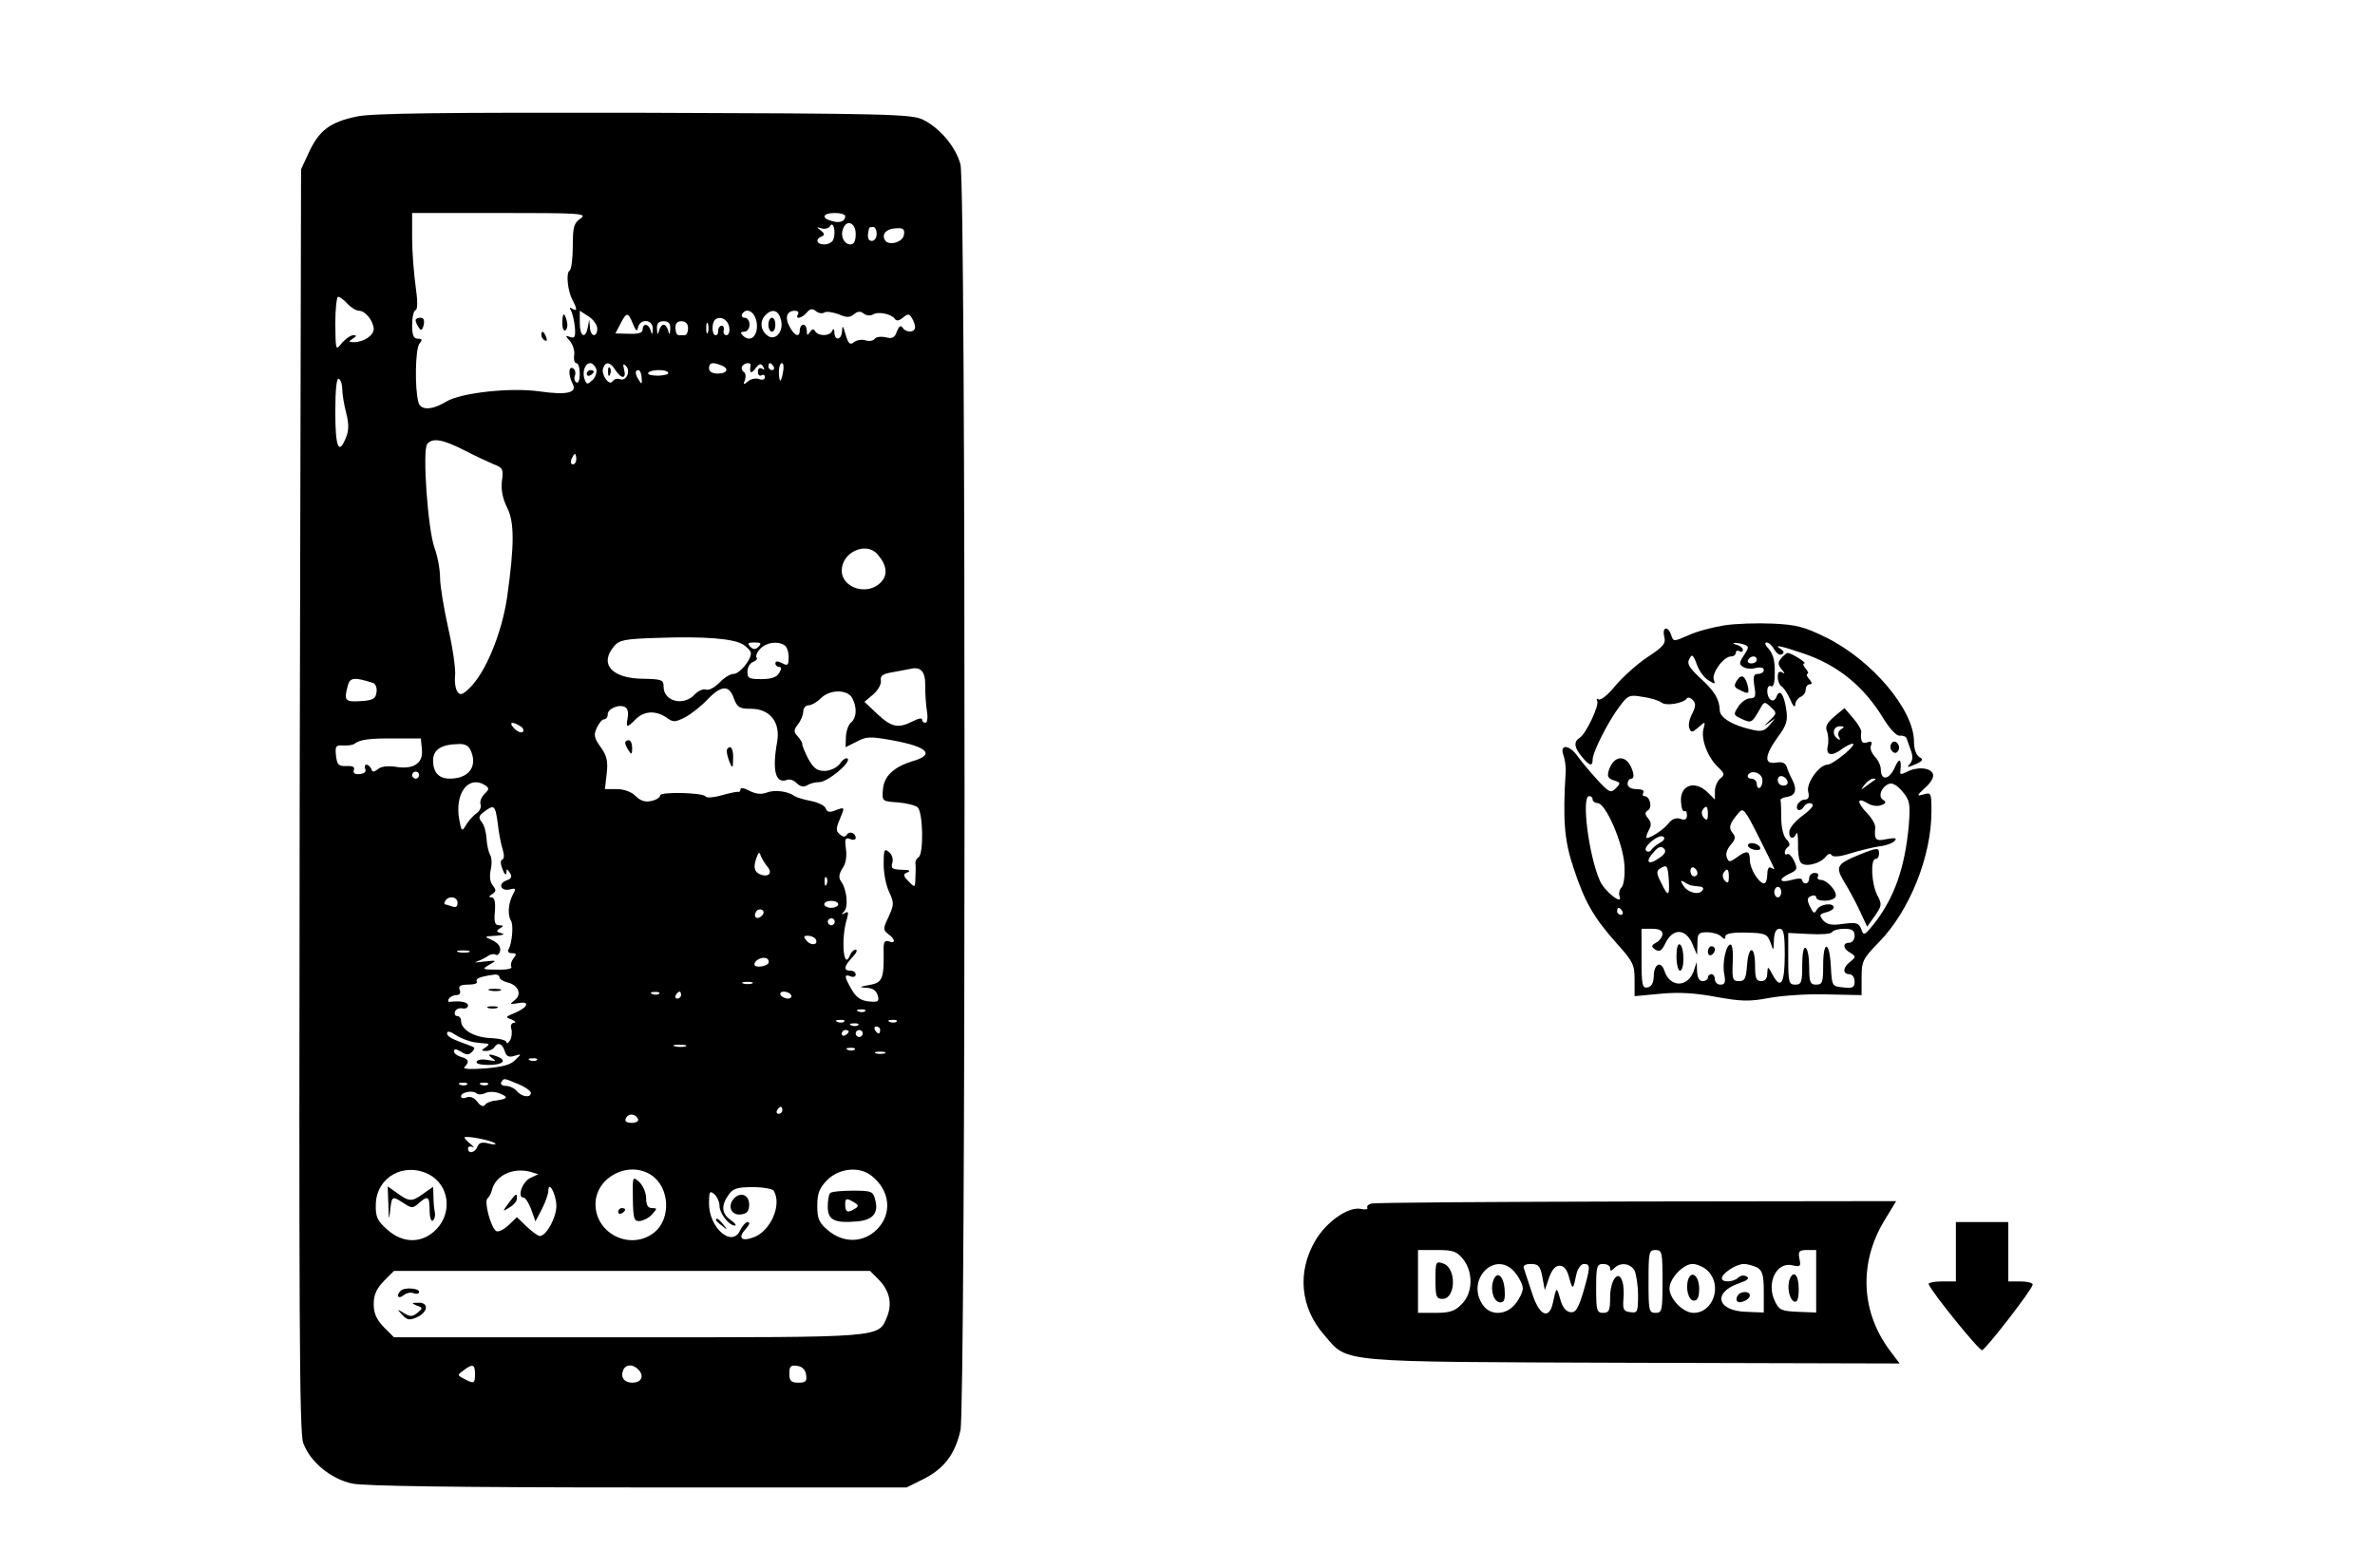 <?xml version="1.0" standalone="no"?>
<!DOCTYPE svg PUBLIC "-//W3C//DTD SVG 20010904//EN"
 "http://www.w3.org/TR/2001/REC-SVG-20010904/DTD/svg10.dtd">
<svg version="1.0" xmlns="http://www.w3.org/2000/svg"
 width="680pt" height="449pt" viewBox="0 0 680 449"
 preserveAspectRatio="xMidYMid meet">

<g transform="translate(0,449) scale(0.1,-0.1)"
fill="#000000" stroke="none">
<path d="M1020 4156 c-75 -16 -105 -39 -134 -99 l-24 -52 -4 -1805 c-2 -1466
-1 -1812 10 -1842 19 -54 79 -104 141 -117 36 -7 296 -11 820 -11 l767 0 50
25 c57 29 89 71 104 139 15 69 16 3567 0 3625 -13 50 -60 106 -109 129 -33 15
-104 17 -801 19 -571 1 -779 -1 -820 -11z m642 -292 c-19 -13 -22 -24 -22 -79
0 -35 -4 -66 -9 -70 -11 -6 -6 -57 8 -84 14 -26 14 -34 -1 -25 -7 5 -8 3 -3
-6 4 -7 9 -28 11 -47 2 -28 0 -33 -14 -28 -14 5 -14 4 0 -12 8 -10 14 -28 12
-40 -2 -13 1 -23 6 -23 6 0 10 -14 10 -31 0 -17 -4 -28 -10 -24 -5 3 -7 12 -4
19 3 8 1 17 -5 21 -14 8 -14 -20 -1 -45 13 -25 -17 -32 -95 -21 -83 12 -226
-4 -267 -29 -41 -25 -74 -26 -80 -2 -11 39 -9 154 3 168 9 11 8 14 -5 14 -12
0 -16 10 -16 39 0 22 4 41 10 43 6 2 6 27 0 68 -5 36 -10 98 -10 138 l0 72
252 0 c231 0 251 -1 230 -16z m758 7 c0 -15 -15 -21 -38 -14 -32 8 -27 23 8
23 17 0 30 -4 30 -9z m-34 -67 c-3 -8 -15 -14 -26 -14 -22 0 -27 15 -7 23 9 4
8 8 -3 17 -13 10 -13 11 2 6 10 -3 21 0 25 7 9 15 17 -17 9 -39z m64 16 c0
-20 -5 -30 -15 -30 -18 0 -30 24 -21 45 10 28 36 17 36 -15z m60 0 c0 -11 -6
-20 -14 -20 -12 0 -14 14 -7 38 1 1 6 2 11 2 6 0 10 -9 10 -20z m78 -3 c-3
-21 -44 -32 -54 -15 -11 17 4 33 30 34 22 2 27 -2 24 -19z m-1593 -197 c10
-11 25 -20 33 -20 18 0 41 -29 42 -52 0 -19 -29 -38 -57 -38 -15 0 -16 2 -3
10 11 7 12 10 2 10 -8 0 -22 -10 -33 -22 -18 -23 -18 -23 -19 55 0 42 4 77 8
77 5 0 17 -9 27 -20z m1365 -25 c6 4 24 1 41 -5 23 -10 32 -10 44 0 11 9 19 9
28 2 7 -6 18 -7 26 -3 15 10 53 2 63 -12 4 -7 12 -6 23 3 14 12 18 12 26 -1 5
-8 9 -20 9 -26 0 -16 -26 -17 -36 -1 -5 7 -10 4 -16 -11 -6 -18 -13 -22 -32
-17 -14 3 -28 1 -31 -4 -4 -6 -16 -8 -26 -5 -11 4 -26 1 -34 -5 -11 -9 -16 -5
-24 22 -7 25 -9 28 -10 11 -1 -27 -21 -31 -22 -5 0 10 -3 12 -6 5 -6 -16 -39
-17 -49 -2 -4 8 -9 7 -15 -2 -7 -11 -9 -10 -9 4 0 9 -4 17 -10 17 -5 0 -10 -7
-10 -15 0 -23 -15 -18 -29 9 -15 27 -8 46 15 46 8 0 12 -4 9 -10 -10 -16 11
-12 25 5 9 11 16 12 26 4 7 -6 18 -8 24 -4z m-650 -46 c0 -27 -20 -24 -21 4
l-2 22 -4 -22 c-7 -36 -23 -27 -23 12 l0 35 25 -16 c14 -9 25 -25 25 -35z
m457 13 c3 -35 -19 -54 -40 -33 -8 8 -7 11 4 11 8 0 15 9 15 20 0 11 -6 20
-14 20 -7 0 -10 5 -7 11 14 21 39 4 42 -29z m69 12 c9 -35 -18 -63 -40 -44
-19 15 -21 41 -4 58 19 19 37 14 44 -14z m-424 -11 c9 -22 12 -24 15 -10 7 26
43 22 42 -5 -1 -17 -2 -19 -6 -5 -5 20 -23 23 -23 3 0 -9 -12 -13 -39 -12
l-39 1 14 27 c18 35 22 35 36 1z m276 -11 c2 -12 -2 -22 -8 -22 -6 0 -10 6 -8
14 2 8 -1 14 -7 13 -5 -1 -9 -8 -9 -14 1 -7 -2 -13 -7 -13 -11 0 -12 34 -2 44
14 13 38 1 41 -22z m-169 -4 c-1 -17 -2 -19 -6 -5 -2 9 -8 17 -13 17 -5 0 -11
-8 -13 -17 -4 -14 -5 -12 -6 5 -1 16 5 22 19 22 14 0 20 -6 19 -22z m51 2 c0
-11 -4 -20 -10 -20 -5 0 -13 0 -17 0 -5 0 -9 9 -9 20 -1 13 5 20 17 20 12 0
19 -7 19 -20z m57 -12 c-3 -7 -5 -2 -5 12 0 14 2 19 5 13 2 -7 2 -19 0 -25z
m-320 -104 c3 -8 -1 -23 -10 -32 -15 -14 -17 -14 -23 1 -8 21 1 47 16 47 6 0
13 -7 17 -16z m55 -4 c17 -26 32 -26 25 1 -4 16 -3 19 5 11 15 -15 1 -45 -17
-38 -8 3 -17 0 -21 -6 -10 -15 -34 20 -27 38 7 20 21 17 35 -6z m302 14 c25
-9 19 -24 -9 -24 -16 0 -25 6 -25 15 0 16 9 19 34 9z m85 -1 c-4 -22 2 -25 14
-8 11 14 16 15 22 5 5 -9 4 -11 -3 -6 -7 4 -12 1 -12 -9 0 -9 5 -13 10 -10 6
3 10 1 10 -5 0 -7 -7 -9 -16 -6 -9 4 -24 1 -32 -6 -13 -11 -15 -10 -9 4 3 10
2 20 -4 23 -5 4 -7 11 -4 16 7 11 26 12 24 2z m66 -3 c3 -5 1 -10 -4 -10 -6 0
-11 5 -11 10 0 6 2 10 4 10 3 0 8 -4 11 -10z m27 -15 c-2 -14 -6 -25 -8 -25
-2 0 -4 11 -4 25 0 14 4 25 9 25 4 0 6 -11 3 -25z m-405 -17 c2 -18 0 -20 -7
-8 -12 18 -13 30 -2 30 4 0 9 -10 9 -22z m76 15 c3 -5 -10 -8 -28 -9 -19 0
-32 3 -29 8 6 10 51 11 57 1z m-933 -48 c0 -14 5 -44 11 -67 8 -31 8 -51 0
-70 -21 -54 -31 -30 -31 73 0 64 4 98 10 94 6 -3 10 -17 10 -30z m348 -174
c31 -16 70 -34 86 -41 25 -9 28 -14 23 -48 -3 -24 2 -50 15 -76 21 -41 21
-106 0 -256 -15 -103 -62 -218 -109 -262 -20 -19 -26 -20 -34 -8 -5 8 -8 28
-6 45 2 16 -6 76 -19 133 -13 58 -24 124 -24 147 0 23 -7 62 -16 86 -19 53
-35 278 -21 297 15 19 44 14 105 -17z m322 -26 c0 -8 -4 -15 -10 -15 -5 0 -7
7 -4 15 4 8 8 15 10 15 2 0 4 -7 4 -15z m862 -272 c28 -32 31 -60 9 -82 -38
-38 -111 -15 -111 35 0 52 69 84 102 47z m-384 -259 c12 -8 22 -19 22 -25 0
-20 -33 -59 -49 -59 -10 0 -28 -11 -41 -25 -14 -14 -30 -23 -39 -20 -7 3 -23
-4 -33 -15 -31 -33 -88 -19 -88 23 0 20 -5 22 -60 23 -88 1 -125 42 -82 93 15
18 30 21 122 24 139 5 220 -2 248 -19z m44 -6 c-9 -9 -15 -9 -24 0 -9 9 -7 12
12 12 19 0 21 -3 12 -12z m74 4 c7 -4 12 -19 12 -34 0 -24 -3 -26 -19 -17 -13
6 -19 6 -19 -1 0 -5 5 -10 10 -10 8 0 8 -6 1 -17 -6 -12 -22 -18 -50 -18 -36
0 -41 2 -41 21 0 12 7 25 16 28 9 4 14 9 10 13 -3 3 1 15 11 25 17 18 49 23
69 10z m403 -116 c0 -22 2 -56 5 -73 3 -18 1 -33 -4 -33 -6 0 -10 4 -10 9 0 6
-12 3 -27 -5 -42 -21 -60 -17 -101 21 l-37 35 25 21 c14 12 24 30 22 40 -2 14
5 19 35 24 21 4 43 8 48 9 31 8 45 -7 44 -48z m-1581 8 c7 -2 12 -14 10 -26
-2 -19 -10 -24 -45 -26 -45 -3 -49 1 -37 45 6 23 19 24 72 7z m1033 -44 c10
-26 16 -30 49 -30 55 0 85 -39 75 -95 -15 -84 -4 -122 30 -108 7 2 19 -2 27
-11 10 -9 20 -11 29 -5 8 5 23 9 35 9 23 0 91 56 81 67 -4 4 -14 -2 -22 -14
-8 -11 -26 -20 -43 -21 -23 0 -32 7 -48 35 -10 20 -18 39 -17 42 1 3 -5 13
-13 22 -12 13 -12 18 1 35 8 10 15 27 15 37 0 9 7 17 15 17 8 0 24 9 35 20 26
26 76 26 90 1 14 -27 13 -56 -3 -70 -8 -6 -14 -24 -15 -41 l-1 -30 32 16 c27
15 39 15 101 4 103 -19 124 -41 59 -60 -55 -17 -82 -43 -85 -81 -3 -34 -2 -34
42 -37 24 -2 50 -8 57 -14 16 -13 18 -134 3 -143 -6 -4 -10 -12 -9 -18 1 -7 1
-25 0 -41 -1 -29 -1 -29 -20 -10 -16 17 -16 20 -2 26 10 4 4 7 -17 7 -28 1
-32 4 -27 20 3 10 -1 24 -10 31 -13 11 -15 6 -15 -35 0 -26 7 -62 16 -80 14
-31 14 -36 -2 -71 -16 -34 -16 -37 -1 -49 21 -15 22 -29 2 -21 -13 4 -16 -2
-15 -32 1 -75 -4 -87 -41 -93 -29 -5 -30 -7 -8 -8 18 -1 28 -8 32 -22 5 -17 1
-20 -26 -17 -22 2 -36 12 -48 33 -22 38 -23 46 -4 39 8 -4 15 -1 15 5 0 6 -7
11 -15 11 -21 0 -19 12 5 38 12 12 16 22 10 22 -6 0 -13 -7 -16 -15 -19 -49
-27 47 -9 104 5 18 4 22 -6 16 -11 -6 -11 -5 -2 5 13 14 7 66 -10 87 -6 9 -5
20 5 36 10 13 13 35 10 56 -4 29 -2 33 12 28 9 -4 16 -2 16 3 0 14 -18 21 -25
10 -5 -8 -11 -8 -21 1 -11 9 -11 16 1 44 14 34 14 34 -11 25 -19 -8 -26 -6
-30 5 -3 8 -22 17 -42 21 -21 4 -41 10 -47 14 -19 14 -57 19 -80 10 -15 -6
-31 -4 -49 5 -14 8 -26 10 -26 4 0 -5 -3 -8 -7 -7 -5 1 -26 -4 -48 -10 -21 -6
-42 -8 -45 -3 -7 11 -130 14 -130 3 0 -6 -11 -13 -25 -16 -17 -4 -31 0 -45 14
-12 12 -33 20 -54 20 l-34 0 5 44 c4 35 1 51 -17 76 -19 26 -21 36 -11 56 6
13 15 24 21 24 5 0 10 6 10 14 0 17 35 31 51 20 6 -3 9 -17 6 -30 -5 -29 -3
-30 23 -4 24 24 57 26 88 5 19 -14 25 -14 54 1 17 9 46 32 63 50 40 42 63 43
76 4z m-611 -80 c8 -5 11 -12 7 -16 -4 -4 -15 0 -24 9 -18 18 -8 23 17 7z
m-282 -67 c4 -39 -24 -58 -76 -49 -22 3 -42 1 -50 -7 -12 -9 -16 -9 -19 1 -3
6 -9 12 -14 12 -4 0 -6 -6 -3 -13 3 -8 -4 -13 -17 -14 -13 -1 -19 3 -16 11 4
9 -3 13 -21 12 -23 -1 -27 4 -30 30 -3 27 0 30 20 29 13 -1 28 1 33 5 16 12
44 16 120 15 l70 0 3 -32z m142 -8 c16 -43 -10 -75 -62 -75 -32 0 -48 18 -48
52 0 31 23 46 73 47 20 1 30 -5 37 -24z m-150 -65 c0 -5 -4 -10 -10 -10 -5 0
-10 5 -10 10 0 6 5 10 10 10 6 0 10 -4 10 -10z m189 -29 c12 -8 12 -12 -2 -25
-9 -9 -14 -23 -11 -30 3 -8 -3 -20 -14 -27 -10 -8 -23 -23 -29 -34 -10 -17
-12 -16 -18 17 -14 76 26 129 74 99z m36 -108 c3 -27 9 -60 14 -75 5 -16 5
-28 -1 -30 -6 -2 -5 -13 1 -28 5 -14 10 -18 11 -10 0 13 1 13 10 0 7 -11 4
-17 -11 -22 -25 -10 -14 -32 12 -25 16 4 17 2 7 -16 -13 -25 -15 -57 -5 -74 8
-12 3 -65 -7 -82 -4 -6 0 -11 10 -11 13 0 14 -3 4 -15 -6 -8 -9 -18 -6 -24 4
-5 -13 -9 -40 -8 -44 0 -45 1 -23 14 23 13 22 13 -16 9 -22 -3 -31 -3 -20 0
11 4 25 11 32 16 7 5 16 7 22 4 5 -4 11 2 13 11 2 12 -6 22 -22 30 -25 11 -25
11 10 13 21 2 27 4 16 7 -15 4 -16 7 -5 14 12 7 11 9 -2 9 -12 0 -15 9 -12 40
2 27 -1 40 -10 40 -8 0 -8 3 2 9 12 8 12 12 2 25 -8 9 -10 26 -6 45 4 17 3 36
-2 43 -4 7 -9 28 -10 46 -1 19 -7 40 -14 48 -10 12 -8 18 7 29 29 22 32 19 39
-32z m772 -125 c16 -18 4 -32 -21 -22 -17 7 -20 22 -9 50 5 14 8 15 11 3 3 -7
11 -21 19 -31z m170 -50 c-3 -8 -6 -5 -6 6 -1 11 2 17 5 13 3 -3 4 -12 1 -19z
m-1057 -54 c0 -11 -5 -14 -16 -10 -9 3 -18 6 -20 6 -3 0 -2 5 1 10 10 16 35
12 35 -6z m1090 -4 c0 -5 -9 -10 -20 -10 -11 0 -20 5 -20 10 0 6 9 10 20 10
11 0 20 -4 20 -10z m-219 -33 c-13 -13 -26 -3 -16 12 3 6 11 8 17 5 6 -4 6
-10 -1 -17z m209 -17 c0 -5 -4 -10 -10 -10 -5 0 -10 5 -10 10 0 6 5 10 10 10
6 0 10 -4 10 -10z m-55 -49 c10 -17 -12 -21 -25 -6 -10 12 -10 15 3 15 9 0 18
-4 22 -9z m-992 -38 c-7 -2 -21 -2 -30 0 -10 3 -4 5 12 5 17 0 24 -2 18 -5z
m858 -28 c0 -13 -41 -19 -41 -7 0 11 20 22 33 18 5 -1 8 -6 8 -11z m-771 -44
c0 -5 11 -12 24 -15 31 -8 41 -35 19 -51 -15 -12 -14 -12 11 -8 36 7 27 -13
-12 -29 -25 -10 -26 -11 -7 -18 11 -5 14 -9 7 -9 -8 -1 -11 -8 -8 -18 3 -10 1
-25 -4 -33 -5 -8 -10 -10 -10 -5 0 6 -21 11 -46 12 -47 2 -84 24 -84 50 0 7
-5 13 -11 13 -6 0 -9 6 -6 13 2 6 11 11 21 9 9 -2 16 2 16 8 0 10 -21 14 -49
11 -7 -2 -10 2 -6 8 3 6 13 11 22 11 9 0 13 6 9 15 -4 11 2 15 25 15 17 0 28
4 24 9 -5 9 14 15 53 20 6 0 12 -3 12 -8z m723 -18 c-7 -2 -19 -2 -25 0 -7 3
-2 5 12 5 14 0 19 -2 13 -5z m-266 -29 c-3 -3 -12 -4 -19 -1 -8 3 -5 6 6 6 11
1 17 -2 13 -5z m63 -4 c0 -5 -5 -10 -11 -10 -5 0 -7 5 -4 10 3 6 8 10 11 10 2
0 4 -4 4 -10z m315 0 c3 -5 -1 -10 -9 -10 -8 0 -18 5 -21 10 -3 6 1 10 9 10 8
0 18 -4 21 -10z m212 -46 c-3 -3 -12 -4 -19 -1 -8 3 -5 6 6 6 11 1 17 -2 13
-5z m-60 -30 c-3 -3 -12 -4 -19 -1 -8 3 -5 6 6 6 11 1 17 -2 13 -5z m150 0
c-3 -3 -12 -4 -19 -1 -8 3 -5 6 6 6 11 1 17 -2 13 -5z m-110 -10 c-3 -3 -12
-4 -19 -1 -8 3 -5 6 6 6 11 1 17 -2 13 -5z m63 -14 c0 -5 -2 -10 -4 -10 -3 0
-8 5 -11 10 -3 6 -1 10 4 10 6 0 11 -4 11 -10z m-1162 -35 c15 -2 32 -4 37 -4
6 -1 3 -6 -5 -11 -13 -8 -13 -10 2 -10 9 0 20 5 23 10 10 16 23 12 30 -10 5
-16 12 -19 28 -14 21 6 21 6 2 -12 -13 -14 -38 -20 -86 -24 -44 -3 -65 -2 -59
4 15 15 12 23 -10 29 -11 3 -20 10 -20 16 0 8 6 7 20 -1 15 -10 22 -10 31 -1
10 10 9 13 -2 17 -58 21 -69 27 -69 37 0 7 10 5 26 -6 14 -9 38 -18 52 -20z
m1072 31 c0 -3 -4 -8 -10 -11 -5 -3 -10 -1 -10 4 0 6 5 11 10 11 6 0 10 -2 10
-4z m40 -6 c0 -5 -4 -10 -10 -10 -5 0 -10 5 -10 10 0 6 5 10 10 10 6 0 10 -4
10 -10z m-507 -37 c-7 -2 -21 -2 -30 0 -10 3 -4 5 12 5 17 0 24 -2 18 -5z
m484 -9 c-3 -3 -12 -4 -19 -1 -8 3 -5 6 6 6 11 1 17 -2 13 -5z m86 -11 c-7 -2
-19 -2 -25 0 -7 3 -2 5 12 5 14 0 19 -2 13 -5z m-996 -19 c-3 -3 -12 -4 -19
-1 -8 3 -5 6 6 6 11 1 17 -2 13 -5z m-53 -69 c20 -8 36 -20 36 -25 0 -15 -26
-12 -40 5 -7 8 -21 15 -32 15 -10 0 -16 5 -13 10 8 13 6 13 49 -5z m-147 -1
c-3 -3 -12 -4 -19 -1 -8 3 -5 6 6 6 11 1 17 -2 13 -5z m60 0 c-3 -3 -12 -4
-19 -1 -8 3 -5 6 6 6 11 1 17 -2 13 -5z m-8 -25 c9 5 27 5 40 0 28 -11 26 -16
-9 -21 -14 -1 -28 -7 -32 -13 -4 -6 -13 -2 -21 9 -9 12 -20 17 -31 13 -9 -4
-16 -2 -16 3 0 12 33 18 44 9 5 -5 16 -4 25 0z m851 -49 c0 -5 -5 -10 -11 -10
-5 0 -7 5 -4 10 3 6 8 10 11 10 2 0 4 -4 4 -10z m-413 -26 c2 -5 -6 -10 -17
-10 -20 0 -25 7 -13 20 9 8 26 3 30 -10z m-409 -69 c4 -3 -5 -4 -19 0 -19 5
-28 2 -32 -9 -7 -18 -27 -22 -27 -5 0 5 6 7 13 4 6 -4 4 0 -5 8 -10 8 -18 16
-18 19 0 7 79 -8 88 -17z m-189 -89 c56 -30 67 -106 22 -155 -40 -43 -97 -44
-143 -2 -28 25 -33 36 -32 72 2 78 81 122 153 85z m289 8 l23 -7 -23 -11 c-23
-11 -38 -56 -19 -56 5 0 15 -15 22 -34 l12 -34 19 36 c10 20 18 43 18 51 0 32
22 -8 23 -41 1 -33 -28 -87 -47 -88 -6 0 -22 12 -38 27 l-28 27 -24 -23 c-14
-13 -29 -20 -35 -17 -16 10 -36 86 -25 94 5 4 10 14 12 22 10 43 59 67 110 54z
m346 -9 c54 -35 58 -126 9 -165 -67 -53 -168 -4 -168 81 0 77 94 126 159 84z
m632 -3 c53 -42 59 -109 15 -153 -39 -39 -96 -40 -140 -3 -26 22 -31 33 -31
71 0 36 6 50 29 74 35 34 93 39 127 11z m-281 -42 c25 -40 -9 -117 -58 -134
-35 -13 -45 -1 -22 24 11 12 13 20 6 20 -6 0 -16 -11 -22 -24 -23 -50 -89 7
-89 77 0 34 2 38 15 27 8 -7 15 -22 15 -33 0 -22 27 -57 44 -57 6 0 0 7 -12
16 -26 18 -28 41 -6 72 12 18 25 22 69 22 30 0 57 -5 60 -10z m300 -254 c32
-32 40 -69 25 -107 -26 -61 -4 -59 -740 -59 l-672 0 -29 29 c-21 22 -29 39
-29 66 0 27 8 44 29 66 l29 29 682 0 681 0 24 -24z m-1155 -271 c0 -28 -3 -29
-31 -14 -20 10 -20 11 -2 24 26 20 33 18 33 -10z m470 10 c15 -18 5 -35 -20
-35 -22 0 -34 15 -26 35 7 19 30 19 46 0z m478 -12 c3 -19 -1 -23 -22 -23 -21
0 -26 5 -26 26 0 21 4 25 23 22 14 -2 23 -11 25 -25z"/>
<path d="M1610 3564 c0 -14 4 -23 9 -20 5 3 7 15 4 26 -7 28 -13 25 -13 -6z"/>
<path d="M1190 3573 c0 -5 4 -14 9 -21 6 -10 10 -9 14 7 3 14 0 21 -9 21 -8 0
-14 -3 -14 -7z"/>
<path d="M1550 3531 c0 -6 4 -13 10 -16 6 -3 7 1 4 9 -7 18 -14 21 -14 7z"/>
<path d="M2200 3560 c0 -11 5 -20 10 -20 6 0 10 9 10 20 0 11 -4 20 -10 20 -5
0 -10 -9 -10 -20z"/>
<path d="M1680 3419 c0 -5 5 -7 10 -4 6 3 10 8 10 11 0 2 -4 4 -10 4 -5 0 -10
-5 -10 -11z"/>
<path d="M1741 3424 c0 -11 3 -14 6 -6 3 7 2 16 -1 19 -3 4 -6 -2 -5 -13z"/>
<path d="M1790 2363 c0 -5 5 -15 10 -23 8 -12 10 -11 10 8 0 12 -4 22 -10 22
-5 0 -10 -3 -10 -7z"/>
<path d="M2081 2338 c0 -7 4 -22 9 -33 7 -17 9 -15 9 13 1 17 -3 32 -9 32 -5
0 -10 -6 -9 -12z"/>
<path d="M1403 1653 c9 -2 23 -2 30 0 6 3 -1 5 -18 5 -16 0 -22 -2 -12 -5z"/>
<path d="M1398 1603 c6 -2 18 -2 25 0 6 3 1 5 -13 5 -14 0 -19 -2 -12 -5z"/>
<path d="M1410 1459 c12 -8 9 -9 -12 -5 -15 3 -30 2 -33 -4 -4 -6 10 -10 34
-10 41 0 54 13 25 24 -24 9 -31 7 -14 -5z"/>
<path d="M1112 1039 c1 -43 2 -47 5 -16 5 42 5 43 39 21 23 -15 26 -15 43 0
26 23 31 20 31 -20 0 -19 4 -33 9 -30 5 4 8 14 6 24 -2 9 -4 30 -4 45 l-1 28
-30 -21 c-32 -23 -39 -22 -77 6 l-23 16 2 -53z"/>
<path d="M1456 1044 c-18 -25 -18 -25 3 -12 12 7 21 18 21 25 0 18 -2 16 -24
-13z"/>
<path d="M1812 1057 c1 -58 3 -65 20 -64 10 1 26 9 35 19 15 17 15 18 0 18
-12 0 -17 9 -17 28 0 16 -9 37 -20 47 -19 17 -19 16 -18 -48z"/>
<path d="M1770 1019 c0 -5 5 -7 10 -4 6 3 10 8 10 11 0 2 -4 4 -10 4 -5 0 -10
-5 -10 -11z"/>
<path d="M2377 1073 c-4 -3 -7 -21 -7 -39 0 -38 19 -48 85 -42 44 4 61 24 51
61 -6 25 -10 27 -65 27 -32 0 -61 -3 -64 -7z m72 -44 c-22 -14 -29 -11 -29 11
0 18 3 19 21 9 17 -9 19 -13 8 -20z"/>
<path d="M2100 1056 c-18 -22 -5 -48 22 -44 17 2 23 10 23 28 0 29 -26 38 -45
16z"/>
<path d="M2050 996 c0 -2 8 -10 18 -17 15 -13 16 -12 3 4 -13 16 -21 21 -21
13z"/>
<path d="M1147 793 c-14 -13 -7 -25 8 -13 8 7 22 10 30 6 8 -3 15 -1 15 4 0
11 -43 14 -53 3z"/>
<path d="M1193 751 c18 -6 18 -8 2 -21 -14 -11 -20 -12 -38 -1 -21 13 -21 12
-5 -5 14 -15 21 -16 43 -6 31 15 33 42 3 41 -20 0 -21 -1 -5 -8z"/>
<path d="M4937 2699 c-32 -5 -78 -17 -102 -28 -43 -19 -44 -19 -50 0 -9 27
-27 24 -20 -4 5 -20 -2 -29 -48 -59 -30 -20 -71 -57 -92 -82 -20 -25 -42 -43
-48 -39 -5 3 -7 2 -4 -4 7 -12 -32 -95 -50 -106 -18 -11 -16 -28 6 -54 22 -27
31 -29 31 -8 0 21 46 112 78 153 23 31 28 33 66 26 23 -3 47 -11 53 -16 13
-11 64 -2 73 12 3 4 10 2 17 -5 9 -10 8 -19 -2 -39 -8 -15 -12 -33 -8 -42 5
-13 8 -12 26 3 20 18 20 17 14 -6 -7 -29 13 -81 42 -108 19 -18 20 -22 6 -33
-8 -7 -15 -23 -15 -36 l0 -24 -20 20 c-37 37 -81 22 -77 -27 1 -17 5 -29 10
-26 4 2 7 -3 7 -12 0 -12 -6 -15 -19 -10 -12 4 -24 -1 -33 -12 -12 -17 -51
-43 -63 -43 -3 0 -1 9 5 21 9 15 8 24 -1 35 -10 12 -10 17 -1 23 14 8 6 41
-10 41 -5 0 -6 5 -3 10 4 6 -5 10 -19 10 -16 0 -26 6 -26 15 0 8 5 15 11 15 6
0 8 9 3 23 -15 47 -53 47 -68 0 -5 -16 -2 -23 15 -28 19 -6 20 -8 5 -23 -14
-14 -19 -12 -53 25 -21 23 -46 53 -56 67 -23 33 -52 36 -41 4 5 -13 7 -33 7
-45 -9 -142 -4 -201 22 -278 32 -98 58 -143 124 -217 46 -51 51 -61 51 -103
l0 -48 75 7 c51 5 100 2 158 -9 72 -13 95 -14 153 -3 38 7 113 12 167 10 l97
-2 0 50 c0 47 3 54 51 103 87 90 149 245 149 373 0 53 -1 55 -22 49 -21 -6
-21 -4 4 19 17 15 26 31 22 40 -7 18 -46 21 -75 5 -16 -8 -20 -7 -18 3 4 35
-3 40 -16 10 -16 -36 -40 -39 -40 -5 0 10 -8 27 -17 36 -9 10 -15 24 -11 32 4
11 1 13 -11 9 -15 -6 -20 4 -17 31 0 6 -10 23 -24 39 l-24 28 -29 -24 c-21
-18 -27 -29 -21 -43 4 -11 5 -30 2 -42 -6 -27 12 -30 41 -8 11 8 25 15 30 15
16 -1 -56 -60 -72 -60 -23 0 -61 -53 -55 -77 4 -16 1 -23 -10 -23 -8 0 -17 -7
-21 -15 -6 -17 9 -21 19 -5 7 12 25 13 25 3 0 -5 -15 -19 -33 -32 -18 -14 -34
-33 -34 -43 -2 -20 13 -24 20 -5 3 6 5 -6 5 -29 -1 -22 2 -46 7 -53 9 -16 55
-6 72 15 7 9 14 11 17 5 4 -6 23 -5 54 5 26 8 63 17 82 20 19 2 39 9 45 16 7
8 1 9 -22 5 -33 -7 -37 -3 -34 33 1 8 -10 28 -25 43 -29 31 -27 45 4 26 11 -7
28 -9 38 -5 14 5 15 9 6 15 -16 9 -6 37 16 46 10 4 24 -4 39 -22 21 -25 23
-34 18 -98 -11 -120 -41 -205 -98 -279 -29 -36 -31 -37 -38 -17 -7 18 -14 20
-52 15 -33 -5 -46 -2 -57 10 -12 15 -11 18 8 23 12 3 22 9 22 14 0 15 -39 10
-48 -6 -7 -13 -10 -12 -20 9 -9 19 -8 25 4 30 8 3 14 1 14 -4 0 -13 47 -13 55
1 8 13 -23 49 -42 49 -8 0 -11 5 -8 10 3 6 -1 10 -9 10 -9 0 -16 -7 -16 -15 0
-8 -4 -15 -10 -15 -5 0 -10 4 -10 9 0 6 -12 6 -30 1 -36 -10 -40 2 -6 18 22
10 23 14 13 36 -6 13 -15 22 -19 20 -5 -3 -8 -1 -8 5 0 5 5 13 10 16 6 4 4 12
-5 21 -9 9 -15 34 -15 60 0 24 -1 47 -2 52 -2 4 7 8 20 10 23 4 28 21 13 50
-5 9 -12 25 -15 35 -4 12 -13 16 -31 13 -35 -6 -33 20 5 73 26 35 29 47 24 81
-7 44 -19 58 -28 34 -8 -20 -26 -8 -26 17 0 11 5 17 10 14 6 -4 10 6 11 22 2
47 -2 67 -18 86 -10 10 -11 17 -5 17 6 0 16 -9 22 -20 6 -11 16 -18 22 -14 7
4 6 9 -3 15 -23 14 -2 10 63 -12 99 -33 174 -94 230 -186 19 -31 38 -51 47
-50 9 1 18 -2 20 -8 2 -5 7 -21 12 -34 6 -16 6 -28 -2 -38 -11 -12 -9 -12 15
-2 22 10 24 14 11 21 -9 6 -15 23 -15 44 0 91 -120 233 -251 298 -63 31 -86
37 -154 40 -44 2 -106 0 -138 -5z m57 -55 c14 -5 14 -8 -1 -31 -14 -21 -14
-26 -2 -33 7 -5 24 -7 36 -3 14 3 23 1 23 -6 0 -6 -7 -11 -16 -11 -13 0 -15
-7 -11 -35 5 -29 3 -35 -12 -35 -11 0 -26 -11 -34 -24 -15 -22 -14 -24 10 -35
28 -13 29 -12 54 32 10 18 12 18 29 2 18 -17 18 -18 -4 -39 -17 -17 -18 -18
-1 -6 20 15 20 15 2 -6 -15 -18 -24 -20 -50 -14 -55 12 -92 34 -93 55 -1 32
-14 55 -57 94 -31 29 -38 41 -30 54 7 15 11 12 21 -15 6 -18 21 -39 33 -46 19
-12 21 -12 16 1 -7 19 28 67 49 67 8 0 14 5 14 11 0 5 5 7 10 4 6 -3 10 -2 10
4 0 5 -8 12 -17 14 -10 3 -13 5 -6 6 6 0 18 -2 27 -5z m36 -44 c0 -5 -7 -10
-16 -10 -8 0 -12 5 -9 10 3 6 10 10 16 10 5 0 9 -4 9 -10z m241 -199 c-8 -5
-10 -14 -6 -21 5 -9 4 -11 -3 -6 -18 11 -14 36 6 36 13 0 14 -2 3 -9z m-225
-143 c1 -10 -2 -20 -7 -24 -5 -3 -9 2 -9 10 0 9 -7 16 -16 16 -8 0 -12 5 -9
11 10 15 38 6 41 -13z m72 -6 c2 -7 -3 -12 -12 -12 -9 0 -16 7 -16 16 0 17 22
14 28 -4z m251 5 c-2 -1 -13 -9 -24 -17 -19 -14 -19 -14 -6 3 7 9 18 17 24 17
6 0 8 -1 6 -3z m-809 -57 c0 -5 7 -10 14 -10 24 0 74 -118 77 -178 2 -29 -2
-57 -8 -63 -6 -6 -9 -18 -6 -26 11 -28 -43 14 -56 44 -32 71 -54 243 -31 243
6 0 10 -4 10 -10z m330 -42 c0 -16 -3 -19 -11 -11 -6 6 -8 16 -5 22 11 17 16
13 16 -11z m190 -156 c0 -2 -4 0 -10 3 -6 4 -10 -5 -10 -19 0 -14 -4 -26 -9
-26 -15 0 -41 42 -41 67 0 27 -8 29 -38 7 -20 -14 -23 -14 -28 1 -4 9 1 24 11
35 14 16 15 23 6 34 -13 15 -9 28 17 58 13 16 18 10 58 -70 24 -48 44 -88 44
-90z m-326 75 c-11 -6 -22 -15 -26 -21 -4 -6 -11 -7 -15 -2 -10 10 36 48 49
40 6 -4 3 -11 -8 -17z m0 -42 c-35 -26 -47 -15 -17 17 11 13 20 15 27 8 7 -7
4 -15 -10 -25z m24 -65 c3 -48 -2 -50 -22 -8 -13 25 -14 33 -4 40 21 13 23 10
26 -32z m82 19 c0 -5 -4 -9 -10 -9 -5 0 -10 7 -10 16 0 8 5 12 10 9 6 -3 10
-10 10 -16z m90 -11 c0 -16 -3 -19 -11 -11 -6 6 -8 16 -5 22 11 17 16 13 16
-11z m-107 -24 c4 -1 14 -2 23 -3 8 0 13 -5 9 -10 -9 -16 -42 -8 -55 12 -9 15
-9 17 2 11 7 -5 16 -9 21 -10z m257 -19 c0 -8 -4 -15 -10 -15 -5 0 -10 7 -10
15 0 8 5 15 10 15 6 0 10 -7 10 -15z m-455 -55 c3 -5 1 -10 -4 -10 -6 0 -11 5
-11 10 0 6 2 10 4 10 3 0 8 -4 11 -10z m115 -65 c0 -7 -8 -19 -17 -24 -16 -9
-16 -12 -3 -21 12 -7 18 -3 29 20 21 42 57 41 76 -2 l14 -33 1 33 c0 28 3 32
28 32 15 0 33 -5 40 -12 9 -9 12 -9 12 0 0 8 19 12 60 11 54 -1 60 -4 69 -28
9 -26 9 -26 10 7 1 21 6 32 16 32 12 0 15 -15 15 -74 0 -82 -11 -101 -34 -59
-14 26 -15 27 -16 6 0 -15 -6 -23 -17 -23 -15 0 -18 9 -18 45 0 58 -19 59 -23
0 -3 -37 -6 -45 -23 -45 -18 0 -20 6 -18 53 2 28 -1 52 -6 52 -13 0 -25 -54
-18 -86 4 -22 2 -29 -11 -29 -9 0 -16 7 -16 15 0 8 -4 15 -10 15 -5 0 -10 -4
-10 -10 0 -5 -7 -10 -15 -10 -10 0 -15 10 -16 28 l-1 27 -9 -27 c-18 -48 -69
-46 -84 3 -10 29 -30 17 -30 -17 -1 -19 -6 -30 -18 -32 -15 -3 -17 7 -17 82
l0 86 30 0 c20 0 30 -5 30 -15z m550 -5 c0 -11 -7 -20 -15 -20 -20 0 -19 -17
3 -29 16 -10 16 -12 0 -25 -22 -16 -23 -36 -3 -36 8 0 15 -9 15 -21 0 -17 -5
-20 -32 -17 -33 3 -33 4 -36 61 -4 73 -22 75 -22 2 0 -48 -2 -55 -20 -55 -17
0 -20 7 -20 49 0 28 -4 53 -10 56 -6 4 -10 -15 -10 -49 0 -49 -2 -56 -20 -56
-18 0 -20 7 -20 74 l0 74 60 -3 c33 -2 62 0 65 5 4 6 19 10 36 10 22 0 29 -5
29 -20z"/>
<path d="M4973 2541 c-10 -16 -8 -20 12 -29 21 -10 23 -9 20 10 -7 32 -19 40
-32 19z"/>
<path d="M5005 2071 c-2 -5 4 -11 15 -14 11 -3 20 -2 20 3 0 12 -28 21 -35 11z"/>
<path d="M4800 1751 c0 -23 5 -41 10 -41 6 0 10 15 10 34 0 19 -4 38 -10 41
-6 4 -10 -10 -10 -34z"/>
<path d="M4890 1764 c0 -8 5 -12 10 -9 6 3 10 10 10 16 0 5 -4 9 -10 9 -5 0
-10 -7 -10 -16z"/>
<path d="M5100 2605 c-10 -12 -10 -18 1 -32 10 -11 10 -14 2 -9 -9 5 -13 1
-13 -13 0 -11 5 -23 11 -27 6 -3 17 -20 25 -38 7 -17 13 -24 14 -15 0 9 7 19
15 23 8 3 15 12 15 21 0 8 5 15 11 15 8 0 8 5 -1 15 -7 8 -9 15 -5 15 4 0 2 7
-5 15 -7 8 -9 15 -4 15 9 1 -36 29 -47 30 -4 0 -12 -7 -19 -15z"/>
<path d="M5415 2360 c-4 -6 -3 -16 3 -22 6 -6 12 -6 17 2 4 6 3 16 -3 22 -6 6
-12 6 -17 -2z"/>
<path d="M5323 2042 c-65 -27 -69 -34 -42 -79 13 -21 33 -58 44 -82 l21 -45
22 31 c20 29 21 33 7 59 -17 33 -20 104 -5 104 6 0 10 7 10 15 0 18 -4 18 -57
-3z"/>
<path d="M3927 1043 c-9 -2 -15 -8 -12 -12 2 -5 -7 -6 -20 -3 -36 6 -98 -38
-129 -91 -53 -90 -43 -193 26 -271 69 -80 27 -76 885 -79 l762 -2 -25 33 c-86
112 -93 253 -19 376 l34 56 -742 -1 c-408 -1 -750 -3 -760 -6z m262 -159 c30
-38 28 -98 -4 -129 -19 -20 -34 -25 -75 -25 l-50 0 0 90 0 90 54 0 c47 0 57
-4 75 -26z m571 -64 c0 -83 -1 -90 -20 -90 -19 0 -20 7 -20 90 0 83 1 90 20
90 19 0 20 -7 20 -90z m440 1 l0 -90 -52 2 c-47 2 -54 5 -66 30 -26 53 5 115
51 103 21 -5 24 -3 19 19 -4 21 -1 25 22 25 l26 0 0 -89z m-861 23 c12 -15 21
-34 21 -44 0 -10 -9 -29 -21 -44 -26 -33 -71 -35 -93 -4 -52 74 38 162 93 92z
m77 -11 l7 -38 12 35 c8 23 18 35 30 35 13 0 22 -11 28 -35 10 -36 11 -35 21
13 4 15 13 27 21 27 19 0 19 -8 -2 -81 -15 -49 -22 -59 -37 -57 -13 2 -23 15
-29 38 -10 36 -11 35 -21 -12 -11 -50 -40 -35 -60 30 -10 31 -21 63 -23 70 -3
7 4 12 20 12 22 0 27 -6 33 -37z m194 25 c0 -9 3 -9 12 0 18 18 46 14 58 -7 5
-11 10 -43 10 -71 0 -48 -2 -51 -22 -48 -19 2 -22 8 -20 35 2 18 1 42 -3 53
-11 36 -35 4 -35 -46 0 -37 -3 -44 -20 -44 -18 0 -20 7 -20 70 0 63 2 70 20
70 11 0 20 -5 20 -12z m280 -8 c42 -42 15 -120 -41 -120 -30 0 -69 40 -69 70
0 28 39 70 66 70 13 0 33 -9 44 -20z m141 10 c15 -9 19 -22 19 -70 l0 -59 -51
2 c-84 3 -96 56 -19 82 23 8 30 14 21 19 -7 5 -18 3 -24 -3 -13 -13 -47 -15
-47 -2 0 14 41 41 63 41 10 0 27 -5 38 -10z"/>
<path d="M4110 825 c0 -48 2 -55 20 -55 38 0 41 87 3 101 -22 8 -23 6 -23 -46z"/>
<path d="M5124 826 c-8 -22 -1 -59 14 -64 8 -2 12 9 12 37 0 40 -15 55 -26 27z"/>
<path d="M4275 821 c-9 -28 3 -61 21 -61 11 0 14 9 12 37 -3 41 -23 55 -33 24z"/>
<path d="M4834 827 c-9 -25 0 -62 16 -62 10 0 15 10 15 34 0 36 -21 54 -31 28z"/>
<path d="M4975 779 c-4 -6 -4 -13 -1 -16 8 -8 36 5 36 17 0 13 -27 13 -35 -1z"/>
<path d="M5600 905 l0 -85 -41 0 c-22 0 -39 -4 -37 -8 11 -26 145 -191 153
-189 12 4 145 176 145 188 0 5 -16 9 -35 9 l-35 0 0 85 0 85 -75 0 -75 0 0
-85z"/>
</g>
</svg>
